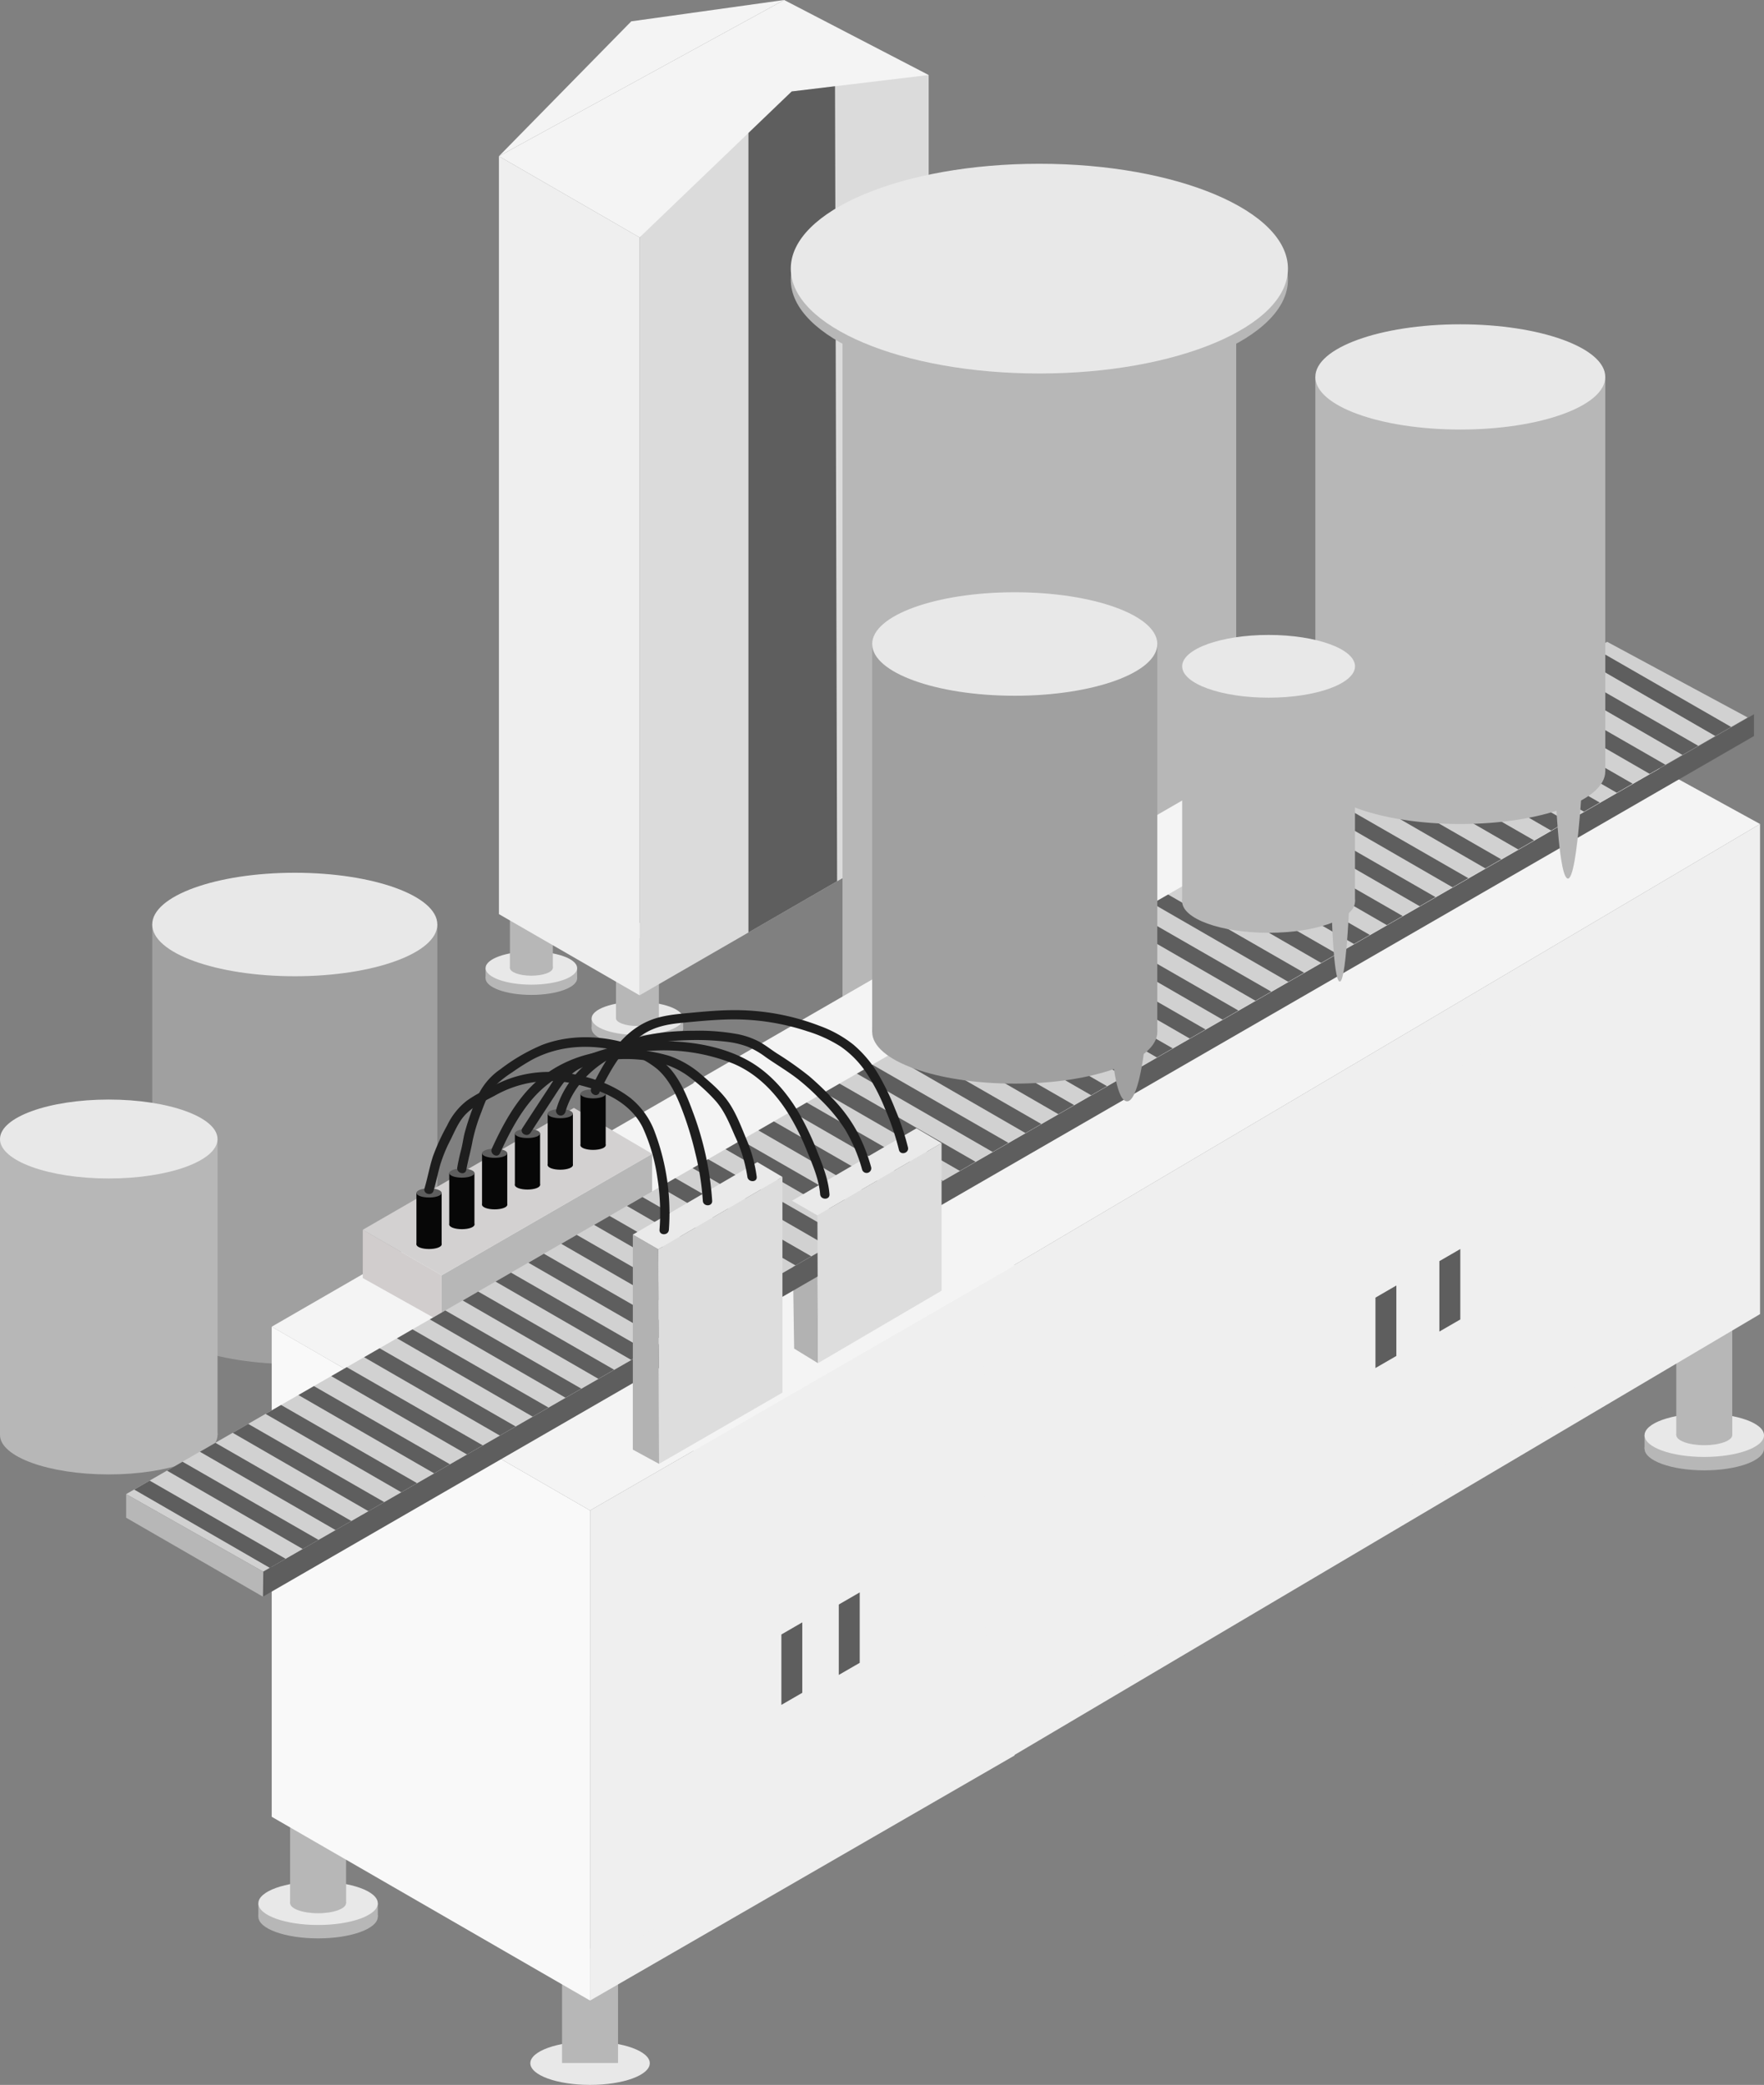 <svg xmlns="http://www.w3.org/2000/svg" viewBox="0 0 566.22 669.24"><rect x="0" y="0" width="566.22" height="669.24" fill="#808080" stroke="none"/><defs><style>.cls-1{fill:#b7b7b7;}.cls-2{fill:#e8e8e8;}.cls-3{fill:#a0a0a0;}.cls-4{fill:#dbdbdb;}.cls-5{fill:#efefef;}.cls-6{fill:#f4f4f4;}.cls-7{fill:#5e5e5e;}.cls-8{fill:#f9f9f9;}.cls-9{fill:#b2b2b2;}.cls-10{fill:#d1cdcd;}.cls-11{fill:#d3d1d1;}.cls-12{fill:#070707;}.cls-13{fill:#d1d1d1;}.cls-14{fill:none;}.cls-15{fill:#ddd;}.cls-16{fill:#eaeaea;}.cls-17{fill:#1e1e1e;}</style></defs><g id="レイヤー_2" data-name="レイヤー 2"><g id="parts"><ellipse class="cls-1" cx="102.1" cy="615.25" rx="19.17" ry="6.96"/><rect class="cls-1" x="82.93" y="610.95" width="38.35" height="4.3"/><ellipse class="cls-2" cx="102.1" cy="610.95" rx="19.17" ry="6.96"/><ellipse class="cls-1" cx="102.1" cy="610.88" rx="8.98" ry="3.26"/><rect class="cls-1" x="93.12" y="574.15" width="17.97" height="36.73"/><ellipse class="cls-2" cx="189.4" cy="662.28" rx="19.17" ry="6.96"/><rect class="cls-1" x="180.41" y="625.48" width="17.97" height="36.73"/><ellipse class="cls-1" cx="547.05" cy="465.01" rx="19.17" ry="6.96"/><rect class="cls-1" x="527.87" y="460.71" width="38.35" height="4.3"/><ellipse class="cls-2" cx="547.05" cy="460.71" rx="19.17" ry="6.96"/><ellipse class="cls-1" cx="547.05" cy="460.64" rx="8.98" ry="3.26"/><rect class="cls-1" x="538.06" y="423.91" width="17.97" height="36.73"/><ellipse class="cls-3" cx="94.62" cy="421.28" rx="45.76" ry="16.61"/><rect class="cls-3" x="48.86" y="296.76" width="91.52" height="124.51"/><ellipse class="cls-2" cx="94.62" cy="296.76" rx="45.76" ry="16.61"/><path class="cls-3" d="M54.79,426.39s.94,15.57,4.64,16,5.58-16,5.58-16Z"/><path class="cls-3" d="M125.91,427.55s.94,15.58,4.64,16.05,5.58-16.05,5.58-16.05Z"/><ellipse class="cls-1" cx="34.91" cy="460.61" rx="34.91" ry="12.67"/><rect class="cls-1" y="365.62" width="69.83" height="95"/><ellipse class="cls-2" cx="34.91" cy="365.62" rx="34.91" ry="12.67"/><path class="cls-1" d="M58.79,465.4s.71,11.88,3.53,12.24,4.27-12.24,4.27-12.24Z"/><ellipse class="cls-1" cx="287.66" cy="281.53" rx="14.69" ry="5.33"/><rect class="cls-1" x="272.97" y="278.24" width="29.38" height="3.29"/><ellipse class="cls-2" cx="287.66" cy="278.24" rx="14.69" ry="5.33"/><ellipse class="cls-1" cx="287.66" cy="278.19" rx="6.88" ry="2.5"/><rect class="cls-1" x="280.78" y="250.05" width="13.77" height="28.14"/><ellipse class="cls-2" cx="287.66" cy="250.05" rx="6.88" ry="2.5"/><ellipse class="cls-1" cx="204.6" cy="330.19" rx="14.69" ry="5.33"/><rect class="cls-1" x="189.91" y="326.9" width="29.38" height="3.29"/><ellipse class="cls-2" cx="204.6" cy="326.9" rx="14.69" ry="5.33"/><ellipse class="cls-1" cx="204.6" cy="326.85" rx="6.88" ry="2.5"/><rect class="cls-1" x="197.72" y="298.71" width="13.77" height="28.14"/><ellipse class="cls-2" cx="204.6" cy="298.71" rx="6.88" ry="2.5"/><ellipse class="cls-1" cx="170.56" cy="314.03" rx="14.69" ry="5.33"/><rect class="cls-1" x="155.87" y="310.74" width="29.38" height="3.29"/><ellipse class="cls-2" cx="170.56" cy="310.74" rx="14.69" ry="5.33"/><ellipse class="cls-1" cx="170.56" cy="310.69" rx="6.88" ry="2.5"/><rect class="cls-1" x="163.68" y="282.55" width="13.77" height="28.14"/><ellipse class="cls-2" cx="170.56" cy="282.55" rx="6.88" ry="2.5"/><polygon class="cls-4" points="205.3 319.49 298.09 265.92 298.09 24.08 205.3 76.21 205.3 319.49"/><polygon class="cls-5" points="160.15 50.14 205.3 76.21 205.3 319.49 160.15 293.43 160.15 50.14"/><polygon class="cls-6" points="160.15 50.14 251.7 0 298.09 24.08 205.3 76.21 160.15 50.14"/><polygon class="cls-6" points="160.15 50.14 251.7 0 202.63 6.85 160.15 50.14"/><polygon class="cls-4" points="205.3 76.21 260.29 53.61 298.09 24.08 254.13 29.35 205.3 76.21"/><polygon class="cls-7" points="268.7 282.88 240.24 299.32 240.24 42.68 268.03 27.68 268.7 282.88"/><polygon class="cls-7" points="240.24 42.68 254.13 29.35 268.03 27.68 255.35 38.1 240.24 42.68"/><ellipse class="cls-1" cx="333.62" cy="341.4" rx="63.18" ry="33.81"/><rect class="cls-1" x="270.43" y="88.01" width="126.37" height="253.38"/><ellipse class="cls-2" cx="333.62" cy="88.01" rx="63.18" ry="33.81"/><ellipse class="cls-1" cx="333.62" cy="89.79" rx="79.79" ry="33.66"/><ellipse class="cls-2" cx="333.62" cy="86.23" rx="79.79" ry="33.66"/><polygon class="cls-8" points="324.77 563.84 324.77 406.52 222.58 347.52 222.59 504.84 324.77 563.84"/><polygon class="cls-6" points="222.58 347.52 463.2 208.62 564.95 264.5 324.77 406.52 222.58 347.52"/><polygon class="cls-5" points="324.76 406.52 564.95 264.5 564.95 421.82 324.77 563.84 324.76 406.52"/><polygon class="cls-5" points="337.17 418.09 337.16 545.46 556.03 415.1 557.92 290.64 337.17 418.09"/><polygon class="cls-7" points="441.5 439.13 441.5 416.53 448.21 412.64 448.21 435.25 441.5 439.13"/><polygon class="cls-7" points="462.02 427.42 462.02 404.82 468.74 400.93 468.74 423.54 462.02 427.42"/><polygon class="cls-8" points="189.41 642.17 189.4 484.85 87.22 425.86 87.22 583.18 189.41 642.17"/><polygon class="cls-6" points="87.22 425.86 223.47 347.2 325.65 406.19 189.4 484.85 87.22 425.86"/><polygon class="cls-5" points="189.4 484.85 325.65 406.19 325.65 563.51 189.4 642.17 189.4 484.85"/><polygon class="cls-5" points="201.8 496.43 201.8 623.79 316.59 558.22 315.9 430.55 201.8 496.43"/><polygon class="cls-7" points="250.81 547.26 250.81 524.66 257.52 520.77 257.52 543.38 250.81 547.26"/><polygon class="cls-7" points="269.24 537.64 269.24 515.04 275.96 511.15 275.96 533.76 269.24 537.64"/><polygon class="cls-9" points="254.91 432.89 262.55 437.57 262.38 390.14 254.22 385.43 254.91 432.89"/><polygon class="cls-1" points="141.76 409.37 141.76 424.41 209.32 384.11 209.32 370.37 141.76 409.37"/><polygon class="cls-10" points="116.45 394.75 141.76 409.37 141.76 424.41 116.44 410.24 116.45 394.75"/><polygon class="cls-11" points="184.21 355.63 116.45 394.75 141.76 409.37 209.32 370.37 184.21 355.63"/><ellipse class="cls-12" cx="137.72" cy="399.46" rx="4.05" ry="1.47"/><rect class="cls-12" x="133.67" y="382.92" width="8.09" height="16.54"/><ellipse class="cls-7" cx="137.72" cy="382.92" rx="4.05" ry="1.47"/><ellipse class="cls-12" cx="148.25" cy="393.09" rx="4.05" ry="1.47"/><rect class="cls-12" x="144.2" y="376.55" width="8.09" height="16.54"/><ellipse class="cls-7" cx="148.25" cy="376.55" rx="4.05" ry="1.47"/><ellipse class="cls-12" cx="158.78" cy="386.73" rx="4.05" ry="1.47"/><rect class="cls-12" x="154.73" y="370.19" width="8.09" height="16.54"/><ellipse class="cls-7" cx="158.78" cy="370.19" rx="4.05" ry="1.47"/><ellipse class="cls-12" cx="169.31" cy="380.37" rx="4.05" ry="1.47"/><rect class="cls-12" x="165.27" y="363.83" width="8.09" height="16.54"/><ellipse class="cls-7" cx="169.31" cy="363.83" rx="4.05" ry="1.47"/><ellipse class="cls-12" cx="179.84" cy="374" rx="4.05" ry="1.47"/><rect class="cls-12" x="175.8" y="357.47" width="8.09" height="16.54"/><ellipse class="cls-7" cx="179.84" cy="357.47" rx="4.05" ry="1.47"/><ellipse class="cls-12" cx="190.37" cy="367.64" rx="4.05" ry="1.47"/><rect class="cls-12" x="186.33" y="351.1" width="8.09" height="16.54"/><ellipse class="cls-7" cx="190.37" cy="351.1" rx="4.05" ry="1.47"/><path class="cls-1" d="M425.53,229.31s.87,37.37,4.26,38.5,5.14-38.5,5.14-38.5Z"/><path class="cls-1" d="M381.44,279.16S382,301.43,384,302.1,387,279.16,387,279.16Z"/><path class="cls-3" d="M285.9,336.35s.93,15.57,4.63,16,5.59-16,5.59-16Z"/><rect class="cls-5" x="262.55" y="459.31" width="2.85" height="132.3"/><rect class="cls-5" x="454.77" y="340.04" width="3.01" height="139.74"/><polygon class="cls-13" points="84.51 504.49 560.98 230.31 515.87 206.02 40.49 479.6 84.51 504.49"/><polygon class="cls-7" points="563 236.27 563 229.28 84.51 504.49 84.39 512.52 563 236.27"/><polygon class="cls-1" points="84.39 512.52 40.49 487.18 40.49 479.6 84.51 504.49 84.39 512.52"/><polygon class="cls-7" points="43.07 478.14 86.63 503.29 91.69 500.36 48.04 475.27 43.07 478.14"/><polygon class="cls-7" points="53.61 472.07 97.17 497.22 102.24 494.29 58.58 469.2 53.61 472.07"/><polygon class="cls-7" points="64.16 466 107.72 491.15 112.78 488.23 69.13 463.13 64.16 466"/><polygon class="cls-7" points="74.7 459.93 118.26 485.08 123.33 482.16 79.67 457.06 74.7 459.93"/><polygon class="cls-7" points="85.25 453.86 128.81 479.01 133.87 476.09 90.22 450.99 85.25 453.86"/><polygon class="cls-7" points="95.79 447.8 139.35 472.94 144.42 470.02 100.76 444.93 95.79 447.8"/><polygon class="cls-7" points="106.34 441.73 149.9 466.88 154.96 463.95 111.31 438.86 106.34 441.73"/><polygon class="cls-7" points="116.88 435.66 160.44 460.81 165.51 457.88 121.85 432.79 116.88 435.66"/><polygon class="cls-7" points="127.43 429.59 170.99 454.74 176.05 451.81 132.4 426.72 127.43 429.59"/><polygon class="cls-7" points="137.97 423.52 181.53 448.67 186.6 445.75 142.94 420.65 137.97 423.52"/><polygon class="cls-7" points="148.52 417.45 192.08 442.6 197.14 439.68 153.49 414.58 148.52 417.45"/><polygon class="cls-7" points="159.06 411.38 202.62 436.53 207.69 433.61 164.03 408.51 159.06 411.38"/><polygon class="cls-7" points="169.61 405.32 213.17 430.46 218.23 427.54 174.58 402.44 169.61 405.32"/><polygon class="cls-7" points="180.15 399.25 223.71 424.4 228.78 421.47 185.12 396.38 180.15 399.25"/><polygon class="cls-7" points="190.7 393.18 234.26 418.33 239.32 415.4 195.67 390.31 190.7 393.18"/><polygon class="cls-7" points="201.24 387.11 244.8 412.26 249.87 409.33 206.21 384.24 201.24 387.11"/><polygon class="cls-7" points="211.79 381.04 255.35 406.19 260.41 403.26 216.76 378.17 211.79 381.04"/><polygon class="cls-7" points="222.33 374.97 265.89 400.12 270.96 397.2 227.3 372.1 222.33 374.97"/><polygon class="cls-7" points="232.88 368.9 276.44 394.05 281.5 391.13 237.85 366.03 232.88 368.9"/><polygon class="cls-7" points="243.42 362.84 286.98 387.99 292.05 385.06 248.4 359.97 243.42 362.84"/><polygon class="cls-7" points="253.97 356.77 297.53 381.92 302.59 378.99 258.94 353.9 253.97 356.77"/><polygon class="cls-7" points="264.51 350.7 308.07 375.85 313.14 372.92 269.49 347.83 264.51 350.7"/><polygon class="cls-7" points="275.06 344.63 318.62 369.78 323.68 366.85 280.03 341.76 275.06 344.63"/><polygon class="cls-7" points="285.6 338.56 329.16 363.71 334.23 360.79 290.57 335.69 285.6 338.56"/><polygon class="cls-7" points="296.15 332.49 339.71 357.64 344.77 354.72 301.12 329.62 296.15 332.49"/><polygon class="cls-7" points="306.69 326.43 350.25 351.57 355.32 348.65 311.67 323.55 306.69 326.43"/><polygon class="cls-7" points="317.24 320.36 360.8 345.5 365.86 342.58 322.21 317.49 317.24 320.36"/><polygon class="cls-7" points="327.78 314.29 371.34 339.44 376.41 336.51 332.75 311.42 327.78 314.29"/><polygon class="cls-7" points="338.33 308.22 381.89 333.37 386.95 330.44 343.3 305.35 338.33 308.22"/><polygon class="cls-7" points="348.87 302.15 392.43 327.3 397.5 324.37 353.85 299.28 348.87 302.15"/><polygon class="cls-7" points="359.42 296.08 402.98 321.23 408.05 318.31 364.39 293.21 359.42 296.08"/><polygon class="cls-7" points="369.96 290.01 413.52 315.16 418.59 312.24 374.94 287.14 369.96 290.01"/><polygon class="cls-7" points="380.51 283.94 424.07 309.09 429.13 306.17 385.48 281.07 380.51 283.94"/><polygon class="cls-7" points="391.05 277.88 434.61 303.02 439.68 300.1 396.03 275.01 391.05 277.88"/><polygon class="cls-7" points="401.6 271.81 445.16 296.96 450.23 294.03 406.57 268.94 401.6 271.81"/><polygon class="cls-7" points="412.14 265.74 455.7 290.89 460.77 287.96 417.12 262.87 412.14 265.74"/><polygon class="cls-7" points="422.69 259.67 466.25 284.82 471.31 281.89 427.66 256.8 422.69 259.67"/><polygon class="cls-7" points="433.24 253.6 476.79 278.75 481.86 275.83 438.21 250.73 433.24 253.6"/><polygon class="cls-7" points="443.78 247.53 487.34 272.68 492.41 269.76 448.75 244.66 443.78 247.53"/><polygon class="cls-7" points="454.32 241.47 497.88 266.61 502.95 263.69 459.3 238.59 454.32 241.47"/><polygon class="cls-7" points="464.87 235.4 508.43 260.55 513.5 257.62 469.84 232.53 464.87 235.4"/><polygon class="cls-7" points="475.42 229.33 518.97 254.48 524.04 251.55 480.39 226.46 475.42 229.33"/><polygon class="cls-7" points="485.96 223.26 529.52 248.41 534.59 245.48 490.93 220.39 485.96 223.26"/><polygon class="cls-7" points="496.5 217.19 540.06 242.34 545.13 239.41 501.48 214.32 496.5 217.19"/><polygon class="cls-7" points="507.05 211.12 550.61 236.27 555.68 233.35 512.02 208.25 507.05 211.12"/><line class="cls-14" x1="438.72" y1="274.71" x2="67.38" y2="489.28"/><line class="cls-14" x1="438.72" y1="274.71" x2="275.11" y2="369.33"/><polygon class="cls-15" points="211.54 469.89 251.15 447.03 251.15 377.79 211.29 401.01 211.54 469.89"/><polygon class="cls-9" points="203.13 465.32 211.54 469.89 211.29 401.01 203.13 396.3 203.13 465.32"/><polygon class="cls-16" points="211.29 401.01 203.13 396.3 243.09 373.04 251.15 377.79 211.29 401.01"/><polygon class="cls-15" points="262.55 437.57 302.23 414.31 302.23 366.92 262.38 390.14 262.55 437.57"/><polygon class="cls-16" points="262.38 390.14 254.22 385.43 294.18 362.17 302.23 366.92 262.38 390.14"/><path class="cls-17" d="M139.16,382.23c.8-2.69,1.34-5.43,2.09-8.13a46.25,46.25,0,0,1,3.32-8.13c1.28-2.59,2.49-5.53,4.4-7.74,2.61-3,6.31-4.65,9.77-6.49a35.79,35.79,0,0,1,27.81-3.3c7.91,2,15.91,5.77,19.72,13.41A58.27,58.27,0,0,1,211,378a71.62,71.62,0,0,1,.7,16.74c-.12,1.93,2.88,1.92,3,0a73.79,73.79,0,0,0-4.46-31.18,25.2,25.2,0,0,0-7.82-11.06,37,37,0,0,0-11.63-6c-9.46-3.09-19.37-3.47-28.7.3-2.33.95-4.52,2.12-6.74,3.27a39.73,39.73,0,0,0-5.45,3.21,21.89,21.89,0,0,0-6.38,8A69,69,0,0,0,139,371.1c-1.12,3.38-1.72,6.92-2.73,10.33-.55,1.85,2.34,2.65,2.89.8Z"/><path class="cls-17" d="M149.69,375.48c.55-3.12,1.45-6.15,2-9.27a56,56,0,0,1,2.84-9.29c1.2-3.29,2.35-6.4,4.92-8.9a36,36,0,0,1,5-3.84,71.6,71.6,0,0,1,6.31-4c8.83-4.72,18.78-5.11,28.37-2.71a28.15,28.15,0,0,1,11.9,5.75c3.67,3.23,5.83,7.76,7.61,12.23a107.73,107.73,0,0,1,4.57,14.8,85.89,85.89,0,0,1,2.39,15.2c.1,1.92,3.1,1.93,3,0a100.15,100.15,0,0,0-6.24-28.63c-1.73-4.73-3.75-9.61-7-13.49a27,27,0,0,0-11.79-7.67c-9.38-3.31-20.29-3.83-29.64-.21a60.2,60.2,0,0,0-13.27,7.74,21.21,21.21,0,0,0-7.66,9.39,87.34,87.34,0,0,0-3.88,11.17c-.44,1.78-.65,3.61-1.12,5.38s-.89,3.69-1.22,5.58,2.56,2.7,2.89.79Z"/><path class="cls-17" d="M160.48,370.17c3.08-6.61,6.48-13.27,11.51-18.63a36.15,36.15,0,0,1,17.8-10.26,47.24,47.24,0,0,1,20.83-.34A26,26,0,0,1,221,345.5a57.83,57.83,0,0,1,8.58,7.74c2.94,3.25,4.58,7.43,6.31,11.4a47,47,0,0,1,4,13.07c.23,1.9,3.23,1.92,3,0a46.23,46.23,0,0,0-3.35-12.13c-1.61-3.91-3.21-8.14-5.59-11.65-2.25-3.31-5.35-6-8.37-8.59A31.49,31.49,0,0,0,215.05,339a48.18,48.18,0,0,0-22.57-1.33,40.35,40.35,0,0,0-19.93,9.15c-6.69,5.85-11,13.89-14.66,21.84-.81,1.74,1.77,3.26,2.59,1.51Z"/><path class="cls-17" d="M170.31,363.58l7.43-11.38c2.33-3.57,4.43-7.1,8.3-9.17a49.41,49.41,0,0,1,11.75-4.12,64.6,64.6,0,0,1,12.61-1.69,60.34,60.34,0,0,1,24.73,4.1c7.34,3,13.15,8.74,17.41,15.34A77.16,77.16,0,0,1,259,369.38c1.8,4.43,3.88,9.14,4.25,13.95.15,1.91,3.15,1.93,3,0-.35-4.56-2-8.85-3.69-13.07a93.38,93.38,0,0,0-5.79-12.42c-4.09-7.12-9.69-13.65-17-17.61-7.87-4.28-17.4-5.93-26.27-6a66.42,66.42,0,0,0-26.05,4.89,22.68,22.68,0,0,0-6.32,3.66,26.8,26.8,0,0,0-4.44,5.56q-4.52,6.87-9,13.77c-1.06,1.62,1.54,3.12,2.59,1.51Z"/><path class="cls-17" d="M181.44,357.1c2-7.24,7.24-13.07,13.59-16.89,7.51-4.51,16.37-6,25-6.3a83.53,83.53,0,0,1,13.51.52,28.87,28.87,0,0,1,6.49,1.57,26.16,26.16,0,0,1,5.66,3.26c3.41,2.4,7,4.49,10.33,7.06a71.25,71.25,0,0,1,7,6.33,54.55,54.55,0,0,1,8.26,9.93,52.18,52.18,0,0,1,5.46,12.9,1.5,1.5,0,0,0,2.89-.79,55.93,55.93,0,0,0-4.94-12.2A48.78,48.78,0,0,0,267,352.37a96.82,96.82,0,0,0-7.26-6.92,107,107,0,0,0-10.37-7.32c-1.93-1.24-3.72-2.71-5.75-3.79A25.32,25.32,0,0,0,237,332a68,68,0,0,0-14.25-1.13c-9.33,0-18.94,1.28-27.31,5.65-7.89,4.13-14.52,11.07-16.93,19.78a1.51,1.51,0,0,0,2.9.8Z"/><path class="cls-17" d="M192.36,350.73c3.53-7.13,7.52-14.67,14.52-19,3.63-2.24,7.69-3,11.87-3.39,4.62-.46,9.24-.9,13.87-1.07a75.24,75.24,0,0,1,26.55,3.77,43.84,43.84,0,0,1,10.6,4.85,31.5,31.5,0,0,1,8.21,8.31,63.64,63.64,0,0,1,6.08,11.66,80.49,80.49,0,0,1,4.48,13.23c.44,1.88,3.34,1.09,2.9-.8A80.73,80.73,0,0,0,287.32,356a79.53,79.53,0,0,0-5.54-11.41,37.67,37.67,0,0,0-7.87-9.28,38.26,38.26,0,0,0-10.79-6,75.57,75.57,0,0,0-27.32-5.06c-4.9,0-9.78.45-14.66.91-4.54.43-9.11.81-13.32,2.72-8.88,4-13.91,13-18,21.36-.85,1.72,1.73,3.24,2.59,1.51Z"/><rect class="cls-3" x="279.96" y="206.72" width="91.52" height="124.51"/><ellipse class="cls-2" cx="325.72" cy="206.72" rx="45.76" ry="16.61"/><ellipse class="cls-3" cx="325.72" cy="331.23" rx="45.76" ry="16.61"/><path class="cls-3" d="M357,337.51s.94,15.57,4.64,16,5.58-16,5.58-16Z"/><ellipse class="cls-1" cx="468.74" cy="247.61" rx="46.53" ry="16.89"/><rect class="cls-1" x="422.21" y="120.99" width="93.07" height="126.62"/><ellipse class="cls-2" cx="468.74" cy="120.99" rx="46.53" ry="16.89"/><path class="cls-1" d="M498.89,243.5s.86,37.37,4.26,38.5,5.14-38.5,5.14-38.5Z"/><ellipse class="cls-1" cx="407.2" cy="289.35" rx="27.74" ry="10.07"/><rect class="cls-1" x="379.46" y="213.88" width="55.47" height="75.47"/><ellipse class="cls-2" cx="407.2" cy="213.88" rx="27.74" ry="10.07"/><path class="cls-1" d="M427.43,292.12s.52,22.27,2.54,22.95S433,292.12,433,292.12Z"/></g></g></svg>